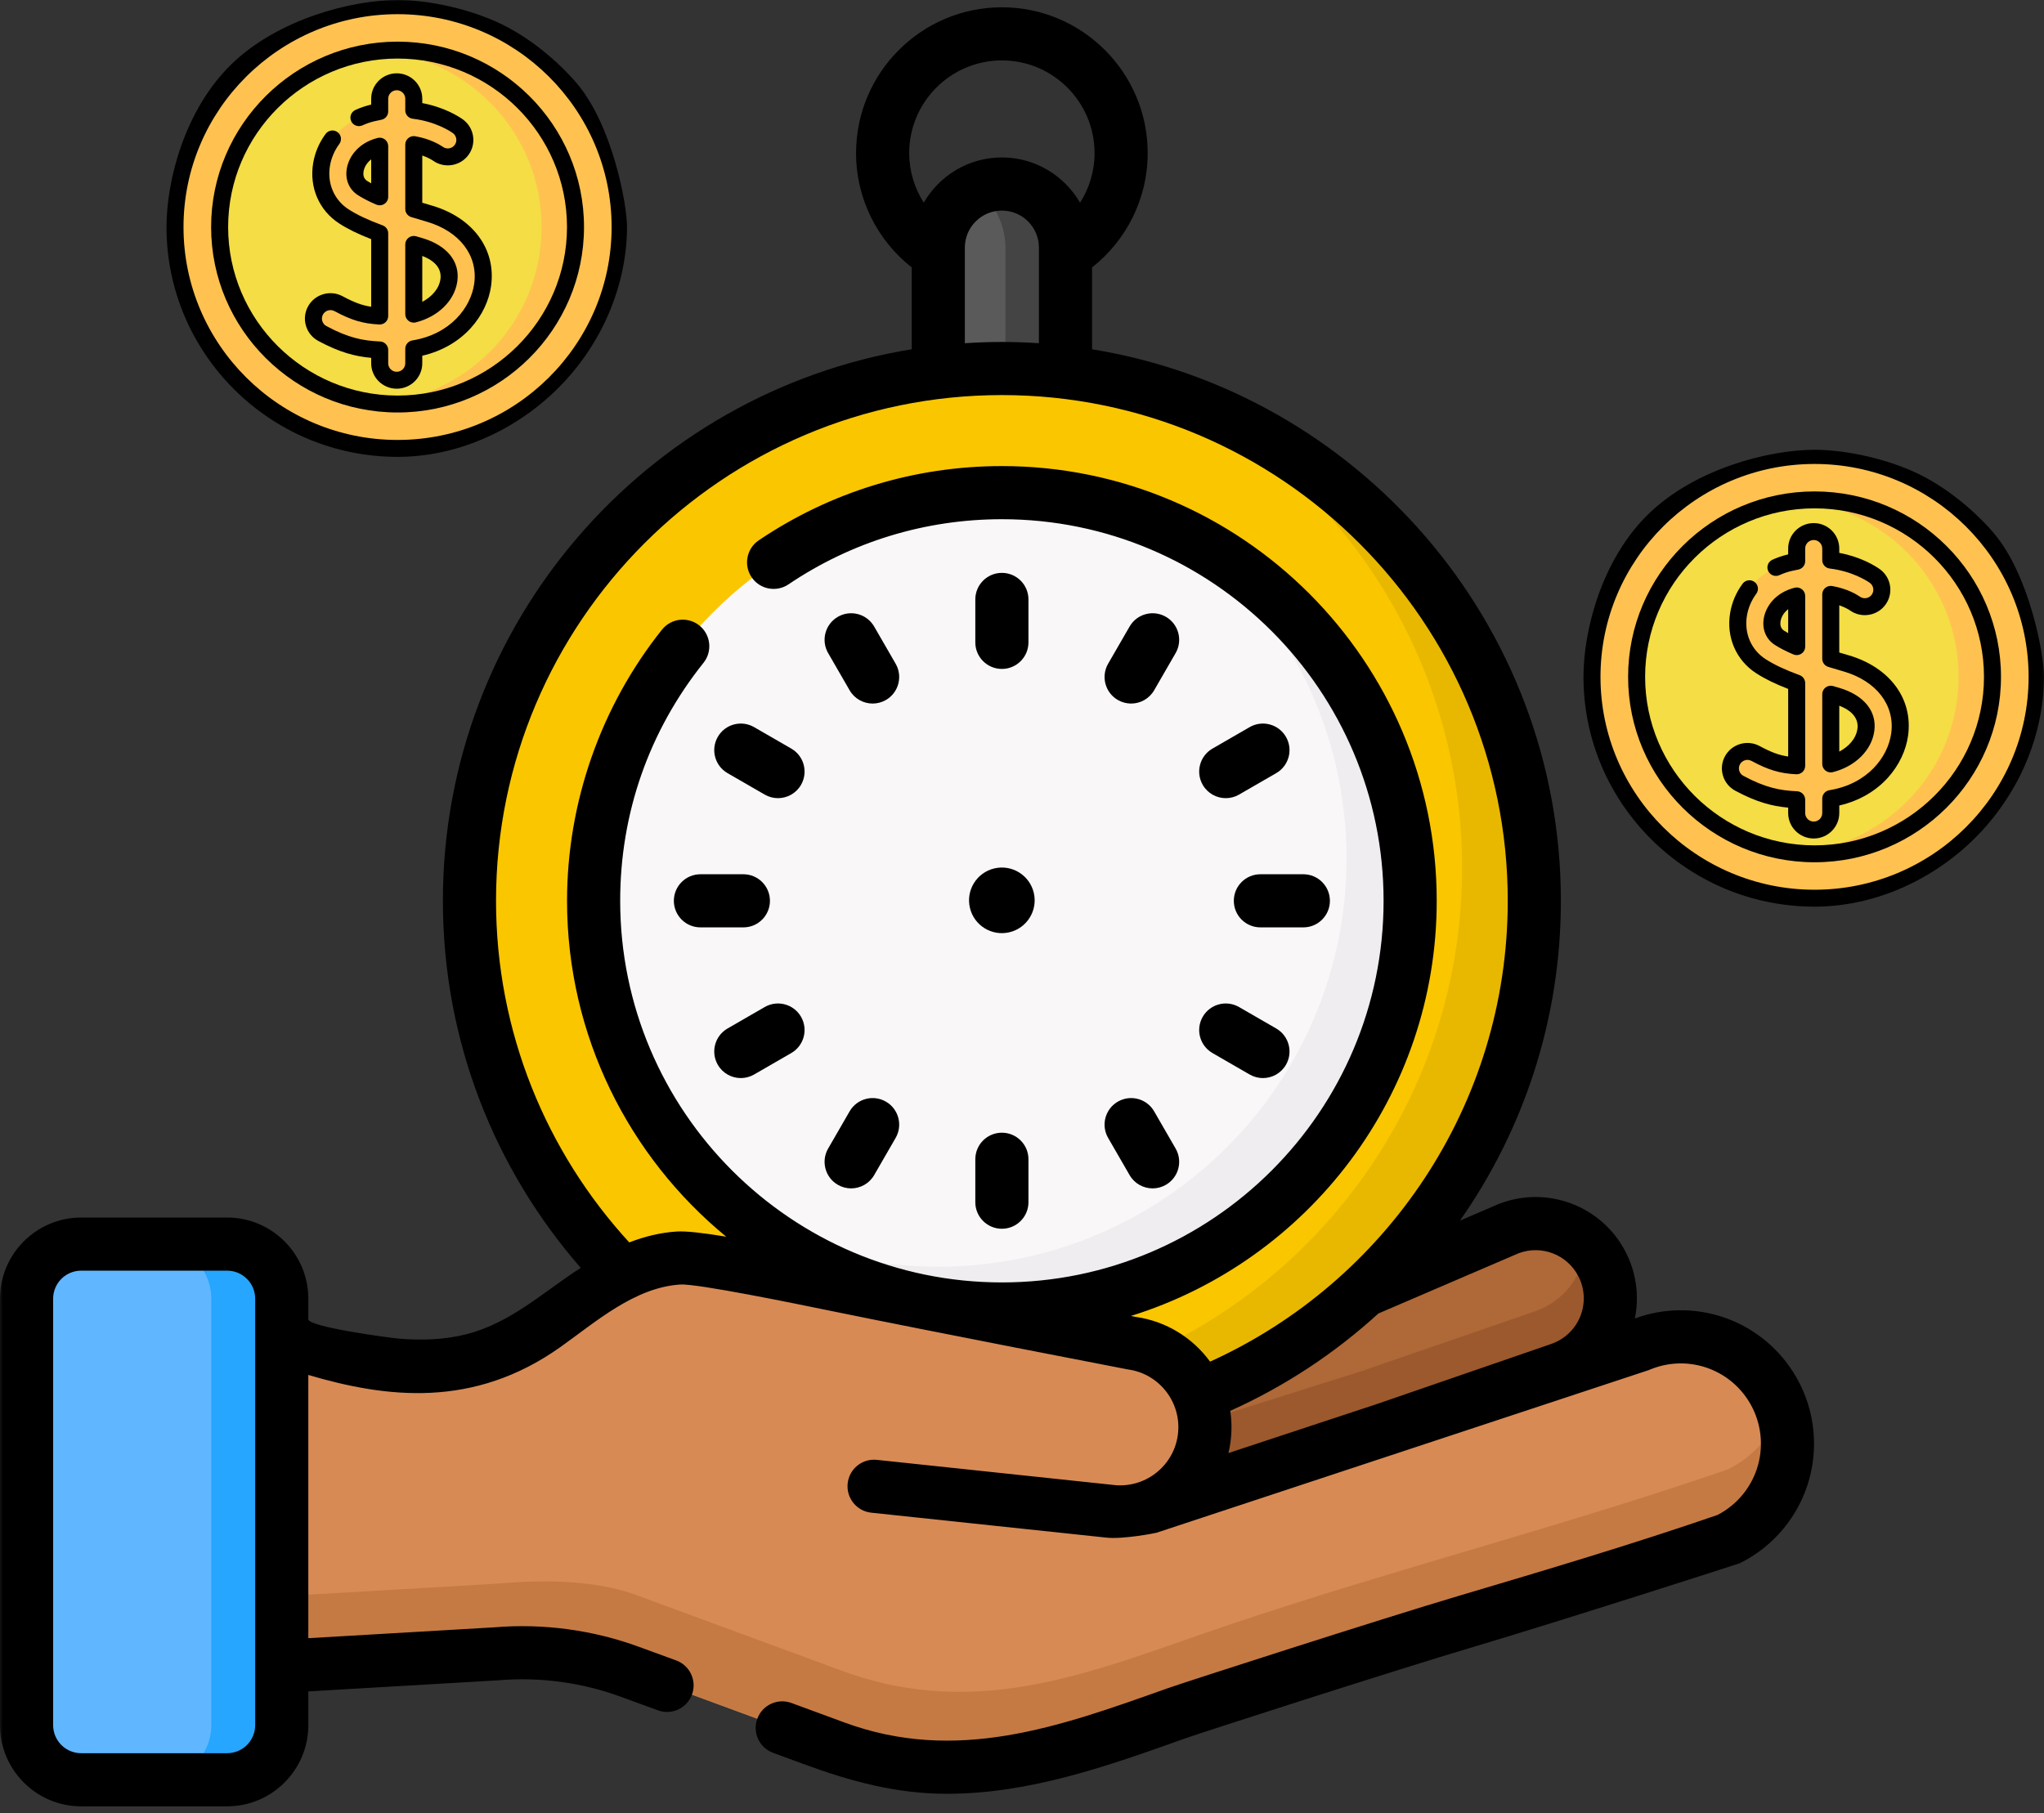 <svg xmlns="http://www.w3.org/2000/svg" xmlns:xlink="http://www.w3.org/1999/xlink" height="512" width="577">
  <rect width="100%" height="100%" fill="#333333" stroke="none"/>
  <defs>
    <rect id="rect-1" opacity="1" x="0" y="0" width="512" height="512"/>
    <mask id="mask-2" maskUnits="userSpaceOnUse" maskContentUnits="userSpaceOnUse">
      <rect opacity="1" x="0" y="0" width="577" height="512" fill="Black"/>
      <use xlink:href="#rect-1" fill="White"/>
    </mask>
    <rect id="rect-29" opacity="1" x="47" y="0" width="130" height="129"/>
    <mask id="mask-30" maskUnits="userSpaceOnUse" maskContentUnits="userSpaceOnUse">
      <rect opacity="1" x="0" y="0" width="577" height="512" fill="Black"/>
      <use xlink:href="#rect-29" fill="White"/>
    </mask>
    <rect id="rect-40" opacity="1" x="447" y="127" width="130" height="129"/>
    <mask id="mask-41" maskUnits="userSpaceOnUse" maskContentUnits="userSpaceOnUse">
      <rect opacity="1" x="0" y="0" width="577" height="512" fill="Black"/>
      <use xlink:href="#rect-40" fill="White"/>
    </mask>
  </defs>
  <g opacity="1">
    <g opacity="1">
      <g/>
      <g mask="url(#mask-2)">
        <g opacity="1">
          <g opacity="1">
            <g opacity="1">
              <path fill="rgb(90,90,90)" fill-opacity="1" opacity="1" fill-rule="evenodd" d="M300.778 113.908L264.865 113.908L264.865 69.914C264.865 59.997 272.904 51.957 282.822 51.957C292.739 51.957 300.779 59.996 300.779 69.914L300.779 113.908L300.778 113.908Z"/>
            </g>
          </g>
          <g opacity="1">
            <g opacity="1">
              <path fill="rgb(68,68,68)" fill-opacity="1" opacity="1" fill-rule="evenodd" d="M300.777 69.919L300.777 113.912L283.832 113.912L283.832 70.177C283.832 64.191 281.406 58.761 277.478 54.833C276.961 54.316 276.424 53.829 275.857 53.361C277.995 52.456 280.352 51.959 282.818 51.959C287.78 51.959 292.265 53.968 295.517 57.219C298.769 60.472 300.777 64.957 300.777 69.919L300.777 69.919Z"/>
            </g>
          </g>
          <g opacity="1">
            <g opacity="1">
              <path fill="rgb(175,104,55)" fill-opacity="1" opacity="1" fill-rule="evenodd" d="M333.619 386.55L425.856 346.919C435.897 343.035 447.253 347.33 452.21 356.887C458.194 368.424 452.432 382.576 440.091 386.652L391.337 403.462L316.415 427.098L316.415 393.239L333.619 386.55Z"/>
            </g>
          </g>
          <g opacity="1">
            <g opacity="1">
              <path fill="rgb(155,89,45)" fill-opacity="1" opacity="1" fill-rule="evenodd" d="M454.593 366.589C454.593 375.35 449.094 383.683 440.095 386.656L391.339 403.462L316.42 427.099L316.42 408.583L384.378 387.153L433.134 370.337C441.915 367.433 447.354 359.448 447.613 350.926C449.443 352.577 451.014 354.575 452.207 356.883C453.827 360.006 454.593 363.327 454.593 366.589L454.593 366.589Z"/>
            </g>
          </g>
          <g opacity="1">
            <g opacity="1">
              <ellipse fill="rgb(250,198,0)" fill-opacity="1" opacity="1" rx="150.3" ry="150.3" cx="282.821" cy="254.852"/>
            </g>
          </g>
          <g opacity="1">
            <g opacity="1">
              <path fill="rgb(232,184,0)" fill-opacity="1" opacity="1" fill-rule="evenodd" d="M433.123 254.356C433.123 337.359 365.831 404.651 282.818 404.651C256.705 404.651 232.143 397.988 210.753 386.274C226.872 392.171 244.275 395.393 262.432 395.393C345.445 395.393 412.737 328.101 412.737 245.088C412.737 188.208 381.135 138.706 334.537 113.179C392.074 134.271 433.123 189.52 433.123 254.356L433.123 254.356Z"/>
            </g>
          </g>
          <g opacity="1">
            <g opacity="1">
              <ellipse fill="rgb(249,247,248)" fill-opacity="1" opacity="1" rx="115.25" ry="115.25" cx="282.821" cy="254.352"/>
            </g>
          </g>
          <g opacity="1">
            <g opacity="1">
              <path fill="rgb(239,237,239)" fill-opacity="1" opacity="1" fill-rule="evenodd" d="M398.07 254.356C398.07 317.998 346.47 369.598 282.818 369.598C255.402 369.598 230.214 360.022 210.425 344.022C226.634 352.723 245.17 357.665 264.869 357.665C328.511 357.665 380.111 306.065 380.111 242.423C380.111 206.197 363.405 173.878 337.272 152.767C373.469 172.188 398.07 210.403 398.07 254.356L398.07 254.356Z"/>
            </g>
          </g>
          <g opacity="1">
            <g opacity="1">
              <path fill="rgb(96,183,255)" fill-opacity="1" opacity="1" fill-rule="evenodd" d="M64.121 502.531L22.914 502.531C14.401 502.531 7.5 495.63 7.5 487.117L7.5 366.695C7.5 358.182 14.401 351.281 22.914 351.281L64.121 351.281C72.634 351.281 79.535 358.182 79.535 366.695L79.535 487.117C79.535 495.63 72.634 502.531 64.121 502.531L64.121 502.531Z"/>
            </g>
          </g>
          <g opacity="1">
            <g opacity="1">
              <path fill="rgb(38,166,254)" fill-opacity="1" opacity="1" fill-rule="evenodd" d="M79.531 366.698L79.531 487.121C79.531 495.633 72.63 502.534 64.118 502.534L44.229 502.534C52.741 502.534 59.642 495.633 59.642 487.121L59.642 366.698C59.642 358.186 52.741 351.285 44.229 351.285L64.117 351.285C72.63 351.285 79.531 358.186 79.531 366.698L79.531 366.698Z"/>
            </g>
          </g>
          <g opacity="1">
            <g opacity="1">
              <path fill="rgb(216,138,85)" fill-opacity="1" opacity="1" fill-rule="evenodd" d="M499.768 391.282C491.77 378.898 475.988 374.114 462.46 379.972L324.132 425.657L323.88 425.637C332.224 422.803 338.684 415.455 339.927 406.128C341.674 393.023 332.467 380.983 319.362 379.235C294.062 374.257 268.762 369.279 243.461 364.3C233.341 362.309 198.485 354.765 191.545 355.209C177.398 356.115 164.737 366.509 153.822 374.255C129.294 391.661 104.658 386.462 79.535 377.957L79.535 470.502L140.064 466.968C152.88 465.873 165.779 467.61 177.849 472.056C177.849 472.056 235.728 493.374 235.761 493.386C275.366 507.973 310.219 490.938 346.995 478.548C393.59 462.849 441.311 450.731 487.79 434.67C503.946 426.695 509.544 406.419 499.768 391.282L499.768 391.282Z"/>
            </g>
          </g>
          <g opacity="1">
            <g opacity="1">
              <path fill="rgb(197,122,68)" fill-opacity="1" opacity="1" fill-rule="evenodd" d="M487.786 434.676C441.307 450.736 393.585 462.848 346.997 478.549C310.214 490.939 275.36 507.974 235.762 493.386C235.722 493.376 177.848 472.056 177.848 472.056C165.776 467.611 152.878 465.881 140.06 466.975L79.53 470.505L79.53 450.706L140.06 447.166C152.878 446.072 167.635 445.953 179.707 450.398C179.707 450.398 237.582 471.718 237.621 471.728C277.218 486.316 310.213 471.141 346.996 458.751C393.584 443.049 441.306 430.927 487.785 414.868C495.233 411.189 500.434 404.904 502.92 397.714C507.823 411.715 501.738 427.775 487.786 434.676L487.786 434.676Z"/>
            </g>
          </g>
          <g opacity="1">
            <g opacity="1">
              <path fill="rgb(0,0,0)" fill-opacity="1" opacity="1" fill-rule="evenodd" d="M282.821 188.877C286.964 188.877 290.321 185.519 290.321 181.377L290.321 169.255C290.321 165.113 286.964 161.755 282.821 161.755C278.678 161.755 275.321 165.113 275.321 169.255L275.321 181.377C275.321 185.519 278.679 188.877 282.821 188.877L282.821 188.877Z"/>
            </g>
            <g opacity="1">
              <path fill="rgb(0,0,0)" fill-opacity="1" opacity="1" fill-rule="evenodd" d="M282.821 319.827C278.678 319.827 275.321 323.185 275.321 327.327L275.321 339.449C275.321 343.591 278.678 346.949 282.821 346.949C286.964 346.949 290.321 343.591 290.321 339.449L290.321 327.327C290.321 323.185 286.964 319.827 282.821 319.827L282.821 319.827Z"/>
            </g>
            <g opacity="1">
              <path fill="rgb(0,0,0)" fill-opacity="1" opacity="1" fill-rule="evenodd" d="M239.838 194.904C241.227 197.31 243.748 198.655 246.34 198.655C247.612 198.655 248.902 198.331 250.083 197.649C253.67 195.578 254.899 190.991 252.828 187.404L246.767 176.906C244.696 173.319 240.108 172.09 236.522 174.161C232.935 176.232 231.706 180.819 233.777 184.406L239.838 194.904Z"/>
            </g>
            <g opacity="1">
              <path fill="rgb(0,0,0)" fill-opacity="1" opacity="1" fill-rule="evenodd" d="M318.874 331.798C320.263 334.204 322.784 335.549 325.376 335.549C326.648 335.549 327.938 335.225 329.119 334.543C332.706 332.472 333.935 327.885 331.864 324.298L325.803 313.8C323.733 310.213 319.146 308.983 315.558 311.055C311.971 313.126 310.742 317.713 312.813 321.3L318.874 331.798Z"/>
            </g>
            <g opacity="1">
              <path fill="rgb(0,0,0)" fill-opacity="1" opacity="1" fill-rule="evenodd" d="M202.63 208.054C200.559 211.641 201.788 216.228 205.375 218.299L215.873 224.36C217.054 225.042 218.344 225.366 219.616 225.366C222.208 225.366 224.729 224.02 226.118 221.615C228.189 218.028 226.96 213.441 223.373 211.37L212.875 205.309C209.288 203.237 204.701 204.467 202.63 208.054L202.63 208.054Z"/>
            </g>
            <g opacity="1">
              <path fill="rgb(0,0,0)" fill-opacity="1" opacity="1" fill-rule="evenodd" d="M342.269 297.335L352.767 303.396C353.949 304.078 355.238 304.402 356.51 304.402C359.102 304.402 361.623 303.056 363.012 300.651C365.083 297.064 363.854 292.477 360.267 290.406L349.769 284.345C346.18 282.273 341.594 283.503 339.524 287.09C337.452 290.677 338.682 295.264 342.269 297.335L342.269 297.335Z"/>
            </g>
            <g opacity="1">
              <path fill="rgb(0,0,0)" fill-opacity="1" opacity="1" fill-rule="evenodd" d="M217.346 254.352C217.346 250.21 213.988 246.852 209.846 246.852L197.724 246.852C193.582 246.852 190.224 250.21 190.224 254.352C190.224 258.494 193.582 261.852 197.724 261.852L209.846 261.852C213.988 261.852 217.346 258.495 217.346 254.352L217.346 254.352Z"/>
            </g>
            <g opacity="1">
              <path fill="rgb(0,0,0)" fill-opacity="1" opacity="1" fill-rule="evenodd" d="M348.296 254.352C348.296 258.494 351.653 261.852 355.796 261.852L367.918 261.852C372.061 261.852 375.418 258.494 375.418 254.352C375.418 250.21 372.061 246.852 367.918 246.852L355.796 246.852C351.653 246.852 348.296 250.21 348.296 254.352L348.296 254.352Z"/>
            </g>
            <g opacity="1">
              <path fill="rgb(0,0,0)" fill-opacity="1" opacity="1" fill-rule="evenodd" d="M215.873 284.345L205.375 290.406C201.788 292.477 200.559 297.064 202.63 300.651C204.019 303.057 206.54 304.402 209.132 304.402C210.404 304.402 211.694 304.078 212.875 303.396L223.373 297.335C226.96 295.264 228.189 290.677 226.118 287.09C224.047 283.503 219.46 282.273 215.873 284.345L215.873 284.345Z"/>
            </g>
            <g opacity="1">
              <path fill="rgb(0,0,0)" fill-opacity="1" opacity="1" fill-rule="evenodd" d="M346.025 225.367C347.297 225.367 348.588 225.043 349.768 224.361L360.266 218.3C363.853 216.229 365.082 211.642 363.011 208.055C360.941 204.467 356.352 203.239 352.766 205.31L342.268 211.371C338.681 213.442 337.452 218.029 339.523 221.616C340.912 224.021 343.434 225.367 346.025 225.367L346.025 225.367Z"/>
            </g>
            <g opacity="1">
              <path fill="rgb(0,0,0)" fill-opacity="1" opacity="1" fill-rule="evenodd" d="M236.522 334.543C237.703 335.225 238.993 335.549 240.265 335.549C242.857 335.549 245.378 334.203 246.767 331.798L252.828 321.3C254.899 317.713 253.67 313.126 250.083 311.055C246.496 308.982 241.909 310.213 239.838 313.8L233.777 324.298C231.706 327.886 232.935 332.473 236.522 334.543L236.522 334.543Z"/>
            </g>
            <g opacity="1">
              <path fill="rgb(0,0,0)" fill-opacity="1" opacity="1" fill-rule="evenodd" d="M315.559 197.649C316.741 198.331 318.03 198.655 319.302 198.655C321.894 198.655 324.415 197.309 325.804 194.904L331.865 184.406C333.936 180.819 332.707 176.232 329.12 174.161C325.53 172.089 320.944 173.319 318.875 176.906L312.814 187.404C310.742 190.992 311.972 195.579 315.559 197.649L315.559 197.649Z"/>
            </g>
            <g transform="translate(282.813, 254.218) rotate(-13.34) translate(-282.813, -254.218)" opacity="1">
              <ellipse fill="rgb(0,0,0)" fill-opacity="1" opacity="1" rx="9.261" ry="9.261" cx="282.813" cy="254.218"/>
            </g>
            <g opacity="1">
              <path fill="rgb(0,0,0)" fill-opacity="1" opacity="1" fill-rule="evenodd" d="M461.504 372.283C477.977 366.231 496.433 372.296 506.068 387.213C511.887 396.223 513.587 407.319 510.733 417.657C507.879 427.996 500.726 436.648 491.109 441.397C490.827 441.536 440.53 457.712 416.167 464.947C394.176 471.476 339.302 489.157 334.39 490.91C312.815 498.611 290.735 506.49 267.276 506.491C252.972 506.491 240.003 502.943 226.761 498.066C226.74 498.059 218.227 494.923 218.227 494.923C214.341 493.491 212.35 489.18 213.782 485.293C215.214 481.407 219.523 479.416 223.412 480.848L238.35 486.349C269.943 497.986 298.798 487.688 329.345 476.786L329.35 476.784C334.324 475.009 389.78 457.136 411.899 450.568C435.948 443.427 460.81 436.044 484.864 427.748C490.451 424.853 494.598 419.743 496.276 413.665C497.993 407.445 496.97 400.77 493.47 395.35C487.436 386.007 475.649 382.433 465.443 386.854C465.237 386.943 326.486 432.778 326.486 432.778C326.059 432.918 316.67 434.726 312.151 434.14L245.952 427.118C241.833 426.681 238.848 422.988 239.285 418.869C239.721 414.75 243.413 411.76 247.534 412.202L313.827 419.234C313.894 419.241 313.961 419.249 314.027 419.258C323.021 420.454 331.296 414.12 332.494 405.135C333.692 396.15 327.357 387.866 318.372 386.668C318.218 386.648 262.354 375.845 234.64 370.161L234.586 370.15C224.173 368.014 196.738 362.388 192.026 362.694C179.121 363.533 168.239 373.214 158.169 380.368C133.639 397.776 109.037 394.725 87.036 388.226L87.036 462.553L139.529 459.489C153.314 458.326 167.461 460.239 180.443 465.021C180.463 465.028 185.134 466.719 190.893 468.841C194.78 470.273 196.77 474.584 195.338 478.471C194.221 481.503 191.352 483.381 188.299 483.381C187.438 483.381 186.563 483.232 185.708 482.917C179.96 480.8 175.304 479.114 175.296 479.111C164.294 475.059 152.346 473.45 140.703 474.444C140.636 474.45 140.569 474.455 140.502 474.459L87.036 477.58L87.036 487.117C87.036 499.752 76.757 510.031 64.122 510.031L22.914 510.031C10.279 510.031 0 499.752 0 487.117L0 366.695C0 354.06 10.279 343.781 22.914 343.781L64.122 343.781C76.757 343.781 87.036 354.06 87.036 366.695L87.036 372.503C87.036 374.681 110.069 377.771 112.859 377.994C119.186 378.5 125.591 378.287 131.764 376.702C144.257 373.495 153.398 364.772 163.934 357.99C139.718 330.245 125.022 293.985 125.022 254.352C125.022 176.007 182.416 110.825 257.365 98.616L257.365 75.513C247.812 67.97 241.66 56.306 241.66 43.218C241.66 20.522 260.124 2.058 282.82 2.058C305.516 2.058 323.981 20.523 323.981 43.219C323.981 56.306 317.828 67.969 308.276 75.511L308.276 98.617C383.225 110.825 440.619 176.007 440.619 254.353C440.619 287.915 430.071 319.05 412.137 344.65L422.895 340.028C422.98 339.992 423.065 339.957 423.15 339.924C436.783 334.651 452.138 340.459 458.868 353.434C461.904 359.288 462.793 365.932 461.504 372.283ZM256.66 43.218C256.66 28.793 268.396 17.057 282.822 17.057C297.247 17.057 308.983 28.793 308.983 43.218C308.983 48.377 307.475 53.186 304.886 57.242C300.486 49.61 292.247 44.457 282.822 44.457C273.404 44.457 265.17 49.602 260.767 57.225C258.179 53.171 256.66 48.374 256.66 43.218ZM293.277 96.908L293.277 69.914C293.277 64.148 288.587 59.457 282.821 59.457C277.055 59.457 272.364 64.148 272.364 69.914L272.364 96.908C275.822 96.681 279.307 96.553 282.821 96.553C286.335 96.553 289.819 96.681 293.277 96.908ZM320.598 371.835L319.248 371.569C369.2 356.015 405.571 309.356 405.571 254.352C405.571 186.667 350.506 131.602 282.821 131.602C258.223 131.602 234.489 138.852 214.185 152.57C210.753 154.889 209.85 159.551 212.169 162.984C214.489 166.416 219.15 167.318 222.583 165C240.398 152.964 261.228 146.603 282.822 146.603C342.235 146.603 390.572 194.939 390.572 254.353C390.572 313.767 342.235 362.103 282.822 362.103C223.408 362.103 175.072 313.767 175.072 254.353C175.072 229.646 183.205 206.408 198.593 187.149C201.178 183.913 200.651 179.193 197.415 176.608C194.178 174.022 189.458 174.551 186.874 177.786C169.591 199.418 160.072 226.61 160.072 254.353C160.072 292.519 177.592 326.658 205 349.187C198.298 348.085 193.632 347.564 191.068 347.726C186.352 348.028 181.887 349.159 177.635 350.805C154.298 325.377 140.024 291.505 140.024 254.353C140.024 175.613 204.084 111.553 282.824 111.553C361.563 111.553 425.623 175.613 425.623 254.353C425.623 312.151 391.097 362.023 341.595 384.47C336.751 377.827 329.344 373.071 320.598 371.835ZM437.647 379.562C441.532 378.278 444.57 375.438 446.076 371.739C447.582 368.04 447.392 363.885 445.552 360.342C442.368 354.206 435.134 351.44 428.676 353.871L389.108 370.872C376.791 382.115 362.694 391.44 347.291 398.362C347.713 401.199 347.758 404.139 347.361 407.121C347.218 408.195 347.021 409.249 346.775 410.282L388.952 396.352L437.647 379.562ZM64.121 495.031C68.485 495.031 72.035 491.481 72.035 487.117L72.036 487.117L72.036 366.695C72.036 362.331 68.486 358.781 64.122 358.781L22.914 358.781C18.55 358.781 15 362.331 15 366.695L15 487.117C15 491.481 18.55 495.031 22.914 495.031L64.121 495.031Z"/>
            </g>
          </g>
        </g>
      </g>
    </g>
    <g opacity="1">
      <g/>
      <g mask="url(#mask-30)">
        <g opacity="1">
          <g opacity="1">
            <g opacity="1">
              <ellipse fill="rgb(255,194,80)" fill-opacity="1" opacity="1" rx="62.827" ry="62.498" cx="112.229" cy="64.113"/>
            </g>
            <g opacity="1">
              <ellipse fill="rgb(244,221,69)" fill-opacity="1" opacity="1" rx="50.23" ry="49.967" cx="112.229" cy="64.113"/>
            </g>
            <g opacity="1">
              <g opacity="1">
                <path fill="rgb(255,194,80)" fill-opacity="1" opacity="1" fill-rule="evenodd" d="M162.458 64.114C162.458 91.708 139.968 114.08 112.229 114.08C110.613 114.08 109.016 114.004 107.442 113.854C132.94 111.459 152.885 90.1 152.885 64.114C152.885 38.124 132.94 16.769 107.442 14.374C109.016 14.224 110.613 14.148 112.229 14.148C139.968 14.148 162.458 36.517 162.458 64.114L162.458 64.114Z"/>
              </g>
              <g opacity="1">
                <path fill="rgb(255,194,80)" fill-opacity="1" opacity="1" fill-rule="evenodd" d="M121.115 60.3C119.698 59.889 118.25 59.459 116.804 59.012L116.804 40.823C120.789 41.519 123.232 43.136 123.641 43.423C125.809 44.948 128.811 44.436 130.344 42.279C131.877 40.122 131.362 37.136 129.194 35.611C128.062 34.815 123.611 31.977 116.804 31.159L116.804 27.873C116.804 25.23 114.651 23.089 111.995 23.089C109.339 23.089 107.186 25.23 107.186 27.873L107.186 31.476C106.469 31.606 105.74 31.757 104.996 31.941C97.524 33.789 91.942 39.478 90.774 46.436C89.783 52.342 92.204 57.965 97.09 61.111C99.656 62.762 102.837 64.278 107.186 65.876L107.186 89.237C103.003 89.022 100.221 88.246 95.568 85.748C93.231 84.492 90.314 85.36 89.052 87.685C87.791 90.01 88.663 92.912 91 94.167C97.316 97.559 101.613 98.556 107.186 98.805L107.186 102.581C107.186 105.223 109.339 107.365 111.995 107.365C114.651 107.365 116.804 105.223 116.804 102.581L116.804 98.478C128.179 96.617 135.112 88.473 136.243 80.444C137.537 71.249 131.599 63.342 121.115 60.3ZM102.316 53.078C99.95 51.555 100.091 49.027 100.261 48.011C100.684 45.494 102.728 42.416 107.186 41.263L107.186 55.581C105.337 54.788 103.675 53.954 102.316 53.078ZM116.804 88.706C122.652 87.208 126.151 83.136 126.717 79.117C127.338 74.706 124.314 71.195 118.422 69.485C117.87 69.325 117.332 69.167 116.804 69.01L116.804 88.706Z"/>
              </g>
            </g>
          </g>
          <g opacity="1">
            <g opacity="1">
              <path fill="rgb(0,0,0)" fill-opacity="1" opacity="1" fill-rule="evenodd" d="M65.254 18.213C78.387 5.379 99.297 0 112.229 0C119.713 0 130.429 1.871 139.94 6.061C149.45 10.251 157.951 17.782 162.861 23.57C172.739 35.217 177 57.333 177 64.113C177 73.259 174.622 88.641 162.861 103.628C151.099 118.615 132.174 129 112.229 129C76.262 129 47 99.892 47 64.113C47 50.948 52.12 31.047 65.254 18.213ZM51.803 64.113C51.803 97.257 78.91 124.222 112.229 124.222C145.547 124.222 172.654 97.258 172.654 64.113C172.654 30.969 145.548 4.004 112.229 4.004C78.91 4.004 51.803 30.969 51.803 64.113Z"/>
            </g>
            <g opacity="1">
              <path fill="rgb(0,0,0)" fill-opacity="1" opacity="1" fill-rule="evenodd" d="M59.597 64.113C59.597 35.245 83.208 11.758 112.229 11.758C141.25 11.758 164.86 35.244 164.86 64.113C164.86 92.982 141.25 116.469 112.229 116.469C83.208 116.469 59.597 92.982 59.597 64.113ZM64.4 64.113C64.4 90.348 85.856 111.691 112.229 111.691C138.601 111.691 160.057 90.348 160.057 64.113C160.057 37.879 138.601 16.536 112.229 16.536C85.856 16.536 64.4 37.879 64.4 64.113Z"/>
            </g>
            <g opacity="1">
              <path fill="rgb(0,0,0)" fill-opacity="1" opacity="1" fill-rule="evenodd" d="M121.787 58.005C120.901 57.748 120.037 57.494 119.204 57.244L119.204 43.904C121.029 44.542 122.1 45.265 122.255 45.374C123.827 46.48 125.738 46.911 127.637 46.587C129.535 46.263 131.193 45.224 132.305 43.659C134.599 40.429 133.826 35.944 130.58 33.659C129.4 32.83 125.355 30.257 119.204 29.11L119.204 27.874C119.204 23.918 115.969 20.701 111.994 20.701C108.017 20.701 104.782 23.918 104.782 27.874L104.782 29.534C104.659 29.563 104.537 29.593 104.417 29.623C102.988 29.976 101.606 30.459 100.31 31.058C99.107 31.613 98.584 33.034 99.143 34.231C99.702 35.427 101.129 35.947 102.332 35.392C103.352 34.921 104.443 34.54 105.579 34.259C106.195 34.105 106.862 33.964 107.618 33.825C108.758 33.617 109.585 32.629 109.585 31.476L109.585 27.874C109.585 26.553 110.666 25.478 111.994 25.478C113.321 25.478 114.401 26.553 114.401 27.874L114.401 31.157C114.401 32.366 115.309 33.384 116.515 33.529C122.893 34.296 127.043 37.023 127.808 37.56C128.892 38.323 129.149 39.822 128.384 40.9C128.012 41.423 127.459 41.77 126.825 41.878C126.191 41.987 125.554 41.843 125.024 41.47C124.293 40.958 121.568 39.23 117.22 38.469C116.521 38.346 115.803 38.538 115.259 38.992C114.716 39.446 114.402 40.115 114.402 40.821L114.402 59.012C114.402 60.059 115.087 60.984 116.093 61.294C117.451 61.712 118.916 62.149 120.444 62.592C129.715 65.282 134.983 72.16 133.864 80.114C132.921 86.816 127.159 94.366 116.414 96.122C115.253 96.312 114.402 97.31 114.402 98.48L114.402 102.582C114.402 103.903 113.322 104.977 111.994 104.977C110.666 104.977 109.586 103.903 109.586 102.582L109.586 98.804C109.586 97.527 108.575 96.475 107.292 96.418C102.425 96.201 98.386 95.419 92.139 92.065C91.573 91.761 91.16 91.256 90.976 90.643C90.792 90.031 90.859 89.383 91.165 88.82C91.47 88.257 91.977 87.846 92.593 87.663C93.21 87.48 93.861 87.547 94.427 87.851C99.24 90.434 102.428 91.385 107.062 91.622C107.715 91.655 108.361 91.419 108.839 90.968C109.316 90.517 109.586 89.891 109.586 89.236L109.586 65.876C109.586 64.876 108.96 63.982 108.017 63.635C103.899 62.121 100.843 60.681 98.397 59.105C94.324 56.484 92.311 51.781 93.143 46.83C93.518 44.602 94.408 42.52 95.79 40.643C96.573 39.578 96.341 38.083 95.271 37.304C94.2 36.525 92.698 36.755 91.914 37.82C90.085 40.305 88.905 43.072 88.406 46.042C87.254 52.901 90.082 59.444 95.787 63.115C98.204 64.674 101.091 66.09 104.784 67.524L104.784 86.612C102.151 86.224 99.941 85.38 96.709 83.646C95.014 82.736 93.065 82.536 91.219 83.085C89.374 83.633 87.854 84.864 86.939 86.55C86.024 88.236 85.824 90.175 86.375 92.01C86.926 93.846 88.163 95.358 89.858 96.268C95.88 99.502 100.245 100.631 104.783 101.039L104.783 102.582C104.783 106.537 108.018 109.755 111.995 109.755C115.97 109.755 119.205 106.537 119.205 102.582L119.205 100.441C131.072 97.699 137.496 88.771 138.622 80.776C140.089 70.337 133.482 61.399 121.787 58.005L121.787 58.005Z"/>
            </g>
            <g opacity="1">
              <path fill="rgb(0,0,0)" fill-opacity="1" opacity="1" fill-rule="evenodd" d="M116.804 91.095C116.277 91.095 115.758 90.922 115.333 90.594C114.746 90.142 114.402 89.445 114.402 88.706L114.402 69.01C114.402 68.256 114.761 67.546 115.369 67.095C115.977 66.644 116.763 66.505 117.49 66.721C118.014 66.876 118.547 67.033 119.094 67.191C126.149 69.239 129.888 73.82 129.095 79.448C128.334 84.853 123.745 89.395 117.403 91.02C117.205 91.07 117.004 91.095 116.804 91.095ZM124.338 78.786C124.575 77.109 124.162 74.159 119.205 72.264L119.205 85.228C121.76 83.87 123.934 81.654 124.338 78.786Z"/>
            </g>
            <g opacity="1">
              <path fill="rgb(0,0,0)" fill-opacity="1" opacity="1" fill-rule="evenodd" d="M106.234 57.775C104.126 56.87 102.418 55.99 101.011 55.084C98.541 53.494 97.375 50.702 97.892 47.618C98.437 44.373 101.006 40.393 106.582 38.951C107.301 38.766 108.067 38.921 108.655 39.374C109.243 39.826 109.588 40.524 109.588 41.263L109.588 55.581C109.588 56.386 109.181 57.136 108.505 57.578C108.108 57.838 107.648 57.97 107.186 57.97C106.863 57.97 106.539 57.906 106.234 57.775ZM104.784 45.002C103.482 46.014 102.816 47.295 102.629 48.405C102.49 49.24 102.547 50.382 103.62 51.073C103.975 51.302 104.364 51.533 104.784 51.767L104.784 45.002Z"/>
            </g>
          </g>
        </g>
      </g>
    </g>
    <g opacity="1">
      <g/>
      <g mask="url(#mask-41)">
        <g opacity="1">
          <g opacity="1">
            <g opacity="1">
              <ellipse fill="rgb(255,194,80)" fill-opacity="1" opacity="1" rx="62.827" ry="62.498" cx="512.229" cy="191.113"/>
            </g>
            <g opacity="1">
              <ellipse fill="rgb(244,221,69)" fill-opacity="1" opacity="1" rx="50.23" ry="49.967" cx="512.229" cy="191.113"/>
            </g>
            <g opacity="1">
              <g opacity="1">
                <path fill="rgb(255,194,80)" fill-opacity="1" opacity="1" fill-rule="evenodd" d="M562.458 191.114C562.458 218.708 539.968 241.08 512.229 241.08C510.613 241.08 509.016 241.004 507.442 240.854C532.94 238.459 552.885 217.1 552.885 191.114C552.885 165.124 532.94 143.769 507.442 141.374C509.016 141.224 510.613 141.148 512.229 141.148C539.968 141.148 562.458 163.517 562.458 191.114L562.458 191.114Z"/>
              </g>
              <g opacity="1">
                <path fill="rgb(255,194,80)" fill-opacity="1" opacity="1" fill-rule="evenodd" d="M521.115 187.3C519.698 186.889 518.25 186.459 516.804 186.012L516.804 167.823C520.789 168.519 523.233 170.136 523.641 170.423C525.809 171.948 528.811 171.436 530.344 169.279C531.877 167.122 531.362 164.136 529.194 162.611C528.062 161.815 523.611 158.977 516.804 158.159L516.804 154.873C516.804 152.23 514.651 150.089 511.995 150.089C509.339 150.089 507.186 152.23 507.186 154.873L507.186 158.476C506.469 158.606 505.74 158.757 504.996 158.941C497.524 160.789 491.942 166.478 490.774 173.436C489.783 179.342 492.204 184.965 497.09 188.111C499.656 189.762 502.837 191.278 507.186 192.876L507.186 216.237C503.003 216.022 500.221 215.246 495.568 212.748C493.231 211.492 490.314 212.36 489.052 214.685C487.791 217.01 488.663 219.912 491 221.167C497.316 224.559 501.613 225.556 507.186 225.805L507.186 229.581C507.186 232.223 509.339 234.365 511.995 234.365C514.651 234.365 516.804 232.223 516.804 229.581L516.804 225.478C528.179 223.617 535.112 215.473 536.243 207.444C537.537 198.249 531.599 190.342 521.115 187.3ZM502.316 180.078C499.95 178.555 500.091 176.027 500.261 175.011C500.684 172.494 502.728 169.416 507.186 168.263L507.186 182.581C505.337 181.788 503.675 180.954 502.316 180.078ZM516.804 215.706C522.652 214.208 526.151 210.136 526.717 206.117C527.338 201.706 524.314 198.195 518.422 196.485C517.87 196.325 517.332 196.167 516.804 196.01L516.804 215.706Z"/>
              </g>
            </g>
          </g>
          <g opacity="1">
            <g opacity="1">
              <path fill="rgb(0,0,0)" fill-opacity="1" opacity="1" fill-rule="evenodd" d="M465.254 145.213C478.387 132.379 499.297 127 512.229 127C519.713 127 530.429 128.871 539.94 133.061C549.45 137.251 557.951 144.782 562.861 150.57C572.739 162.217 577 184.333 577 191.113C577 200.259 574.622 215.641 562.861 230.628C551.099 245.615 532.174 256 512.229 256C476.261 256 447 226.892 447 191.113C447 177.948 452.12 158.047 465.254 145.213ZM451.803 191.113C451.803 224.257 478.91 251.222 512.229 251.222C545.547 251.222 572.654 224.258 572.654 191.113C572.654 157.969 545.548 131.004 512.229 131.004C478.91 131.004 451.803 157.969 451.803 191.113Z"/>
            </g>
            <g opacity="1">
              <path fill="rgb(0,0,0)" fill-opacity="1" opacity="1" fill-rule="evenodd" d="M459.597 191.113C459.597 162.245 483.208 138.758 512.229 138.758C541.25 138.758 564.86 162.244 564.86 191.113C564.86 219.982 541.25 243.469 512.229 243.469C483.208 243.469 459.597 219.982 459.597 191.113ZM464.4 191.113C464.4 217.348 485.856 238.691 512.229 238.691C538.601 238.691 560.057 217.348 560.057 191.113C560.057 164.879 538.601 143.536 512.229 143.536C485.856 143.536 464.4 164.879 464.4 191.113Z"/>
            </g>
            <g opacity="1">
              <path fill="rgb(0,0,0)" fill-opacity="1" opacity="1" fill-rule="evenodd" d="M521.787 185.005C520.901 184.748 520.037 184.494 519.204 184.244L519.204 170.904C521.029 171.542 522.1 172.265 522.255 172.374C523.827 173.48 525.738 173.911 527.637 173.587C529.535 173.263 531.193 172.224 532.305 170.659C534.599 167.429 533.826 162.944 530.58 160.659C529.4 159.83 525.355 157.257 519.204 156.11L519.204 154.874C519.204 150.918 515.969 147.701 511.994 147.701C508.017 147.701 504.782 150.918 504.782 154.874L504.782 156.534C504.659 156.563 504.537 156.593 504.417 156.623C502.988 156.976 501.606 157.459 500.31 158.058C499.107 158.613 498.584 160.034 499.143 161.231C499.702 162.427 501.129 162.947 502.332 162.392C503.352 161.921 504.443 161.54 505.579 161.259C506.195 161.105 506.862 160.964 507.618 160.825C508.758 160.617 509.585 159.629 509.585 158.476L509.585 154.874C509.585 153.553 510.666 152.478 511.994 152.478C513.321 152.478 514.401 153.553 514.401 154.874L514.401 158.157C514.401 159.366 515.309 160.384 516.515 160.529C522.893 161.296 527.043 164.023 527.808 164.56C528.892 165.323 529.149 166.822 528.384 167.9C528.012 168.423 527.459 168.77 526.825 168.878C526.191 168.987 525.554 168.843 525.024 168.47C524.293 167.958 521.568 166.23 517.22 165.469C516.521 165.346 515.803 165.538 515.259 165.992C514.716 166.446 514.402 167.115 514.402 167.821L514.402 186.012C514.402 187.059 515.087 187.984 516.093 188.294C517.451 188.712 518.916 189.149 520.444 189.592C529.715 192.282 534.983 199.16 533.864 207.114C532.921 213.816 527.159 221.366 516.414 223.122C515.253 223.312 514.402 224.31 514.402 225.48L514.402 229.582C514.402 230.903 513.322 231.977 511.994 231.977C510.666 231.977 509.586 230.903 509.586 229.582L509.586 225.804C509.586 224.527 508.575 223.475 507.292 223.418C502.425 223.201 498.386 222.419 492.139 219.065C491.573 218.761 491.16 218.256 490.976 217.643C490.792 217.031 490.859 216.383 491.165 215.82C491.47 215.257 491.977 214.846 492.593 214.663C493.21 214.48 493.861 214.547 494.427 214.851C499.24 217.434 502.428 218.385 507.062 218.622C507.715 218.655 508.361 218.419 508.839 217.968C509.316 217.517 509.586 216.891 509.586 216.236L509.586 192.876C509.586 191.876 508.96 190.982 508.017 190.635C503.899 189.121 500.843 187.681 498.397 186.105C494.324 183.484 492.311 178.781 493.143 173.83C493.518 171.602 494.408 169.52 495.79 167.643C496.573 166.578 496.341 165.083 495.271 164.304C494.2 163.525 492.698 163.755 491.914 164.82C490.085 167.305 488.905 170.072 488.406 173.042C487.254 179.901 490.082 186.444 495.787 190.115C498.204 191.674 501.091 193.09 504.784 194.524L504.784 213.612C502.151 213.224 499.941 212.38 496.709 210.646C495.014 209.736 493.065 209.536 491.219 210.085C489.374 210.633 487.854 211.864 486.939 213.55C486.024 215.236 485.824 217.175 486.375 219.01C486.926 220.846 488.163 222.358 489.858 223.268C495.88 226.502 500.245 227.631 504.783 228.039L504.783 229.582C504.783 233.537 508.018 236.755 511.995 236.755C515.97 236.755 519.205 233.537 519.205 229.582L519.205 227.441C531.072 224.699 537.496 215.771 538.622 207.776C540.089 197.337 533.482 188.399 521.787 185.005L521.787 185.005Z"/>
            </g>
            <g opacity="1">
              <path fill="rgb(0,0,0)" fill-opacity="1" opacity="1" fill-rule="evenodd" d="M516.804 218.095C516.277 218.095 515.758 217.922 515.333 217.594C514.746 217.142 514.402 216.445 514.402 215.706L514.402 196.01C514.402 195.256 514.761 194.546 515.369 194.095C515.977 193.644 516.763 193.505 517.49 193.721C518.014 193.876 518.547 194.033 519.094 194.191C526.149 196.239 529.888 200.82 529.095 206.448C528.334 211.853 523.745 216.395 517.403 218.02C517.205 218.07 517.004 218.095 516.804 218.095ZM524.339 205.786C524.575 204.109 524.162 201.159 519.205 199.264L519.205 212.228C521.76 210.87 523.934 208.654 524.339 205.786Z"/>
            </g>
            <g opacity="1">
              <path fill="rgb(0,0,0)" fill-opacity="1" opacity="1" fill-rule="evenodd" d="M506.234 184.775C504.126 183.87 502.418 182.99 501.011 182.084C498.541 180.494 497.375 177.702 497.892 174.618C498.437 171.373 501.006 167.393 506.582 165.951C507.301 165.766 508.067 165.921 508.655 166.374C509.243 166.826 509.588 167.524 509.588 168.263L509.588 182.581C509.588 183.386 509.181 184.136 508.505 184.578C508.108 184.838 507.648 184.97 507.186 184.97C506.863 184.97 506.539 184.906 506.234 184.775ZM504.784 172.002C503.482 173.014 502.816 174.295 502.629 175.405C502.49 176.24 502.547 177.382 503.62 178.073C503.975 178.302 504.364 178.533 504.784 178.767L504.784 172.002Z"/>
            </g>
          </g>
        </g>
      </g>
    </g>
  </g>
</svg>